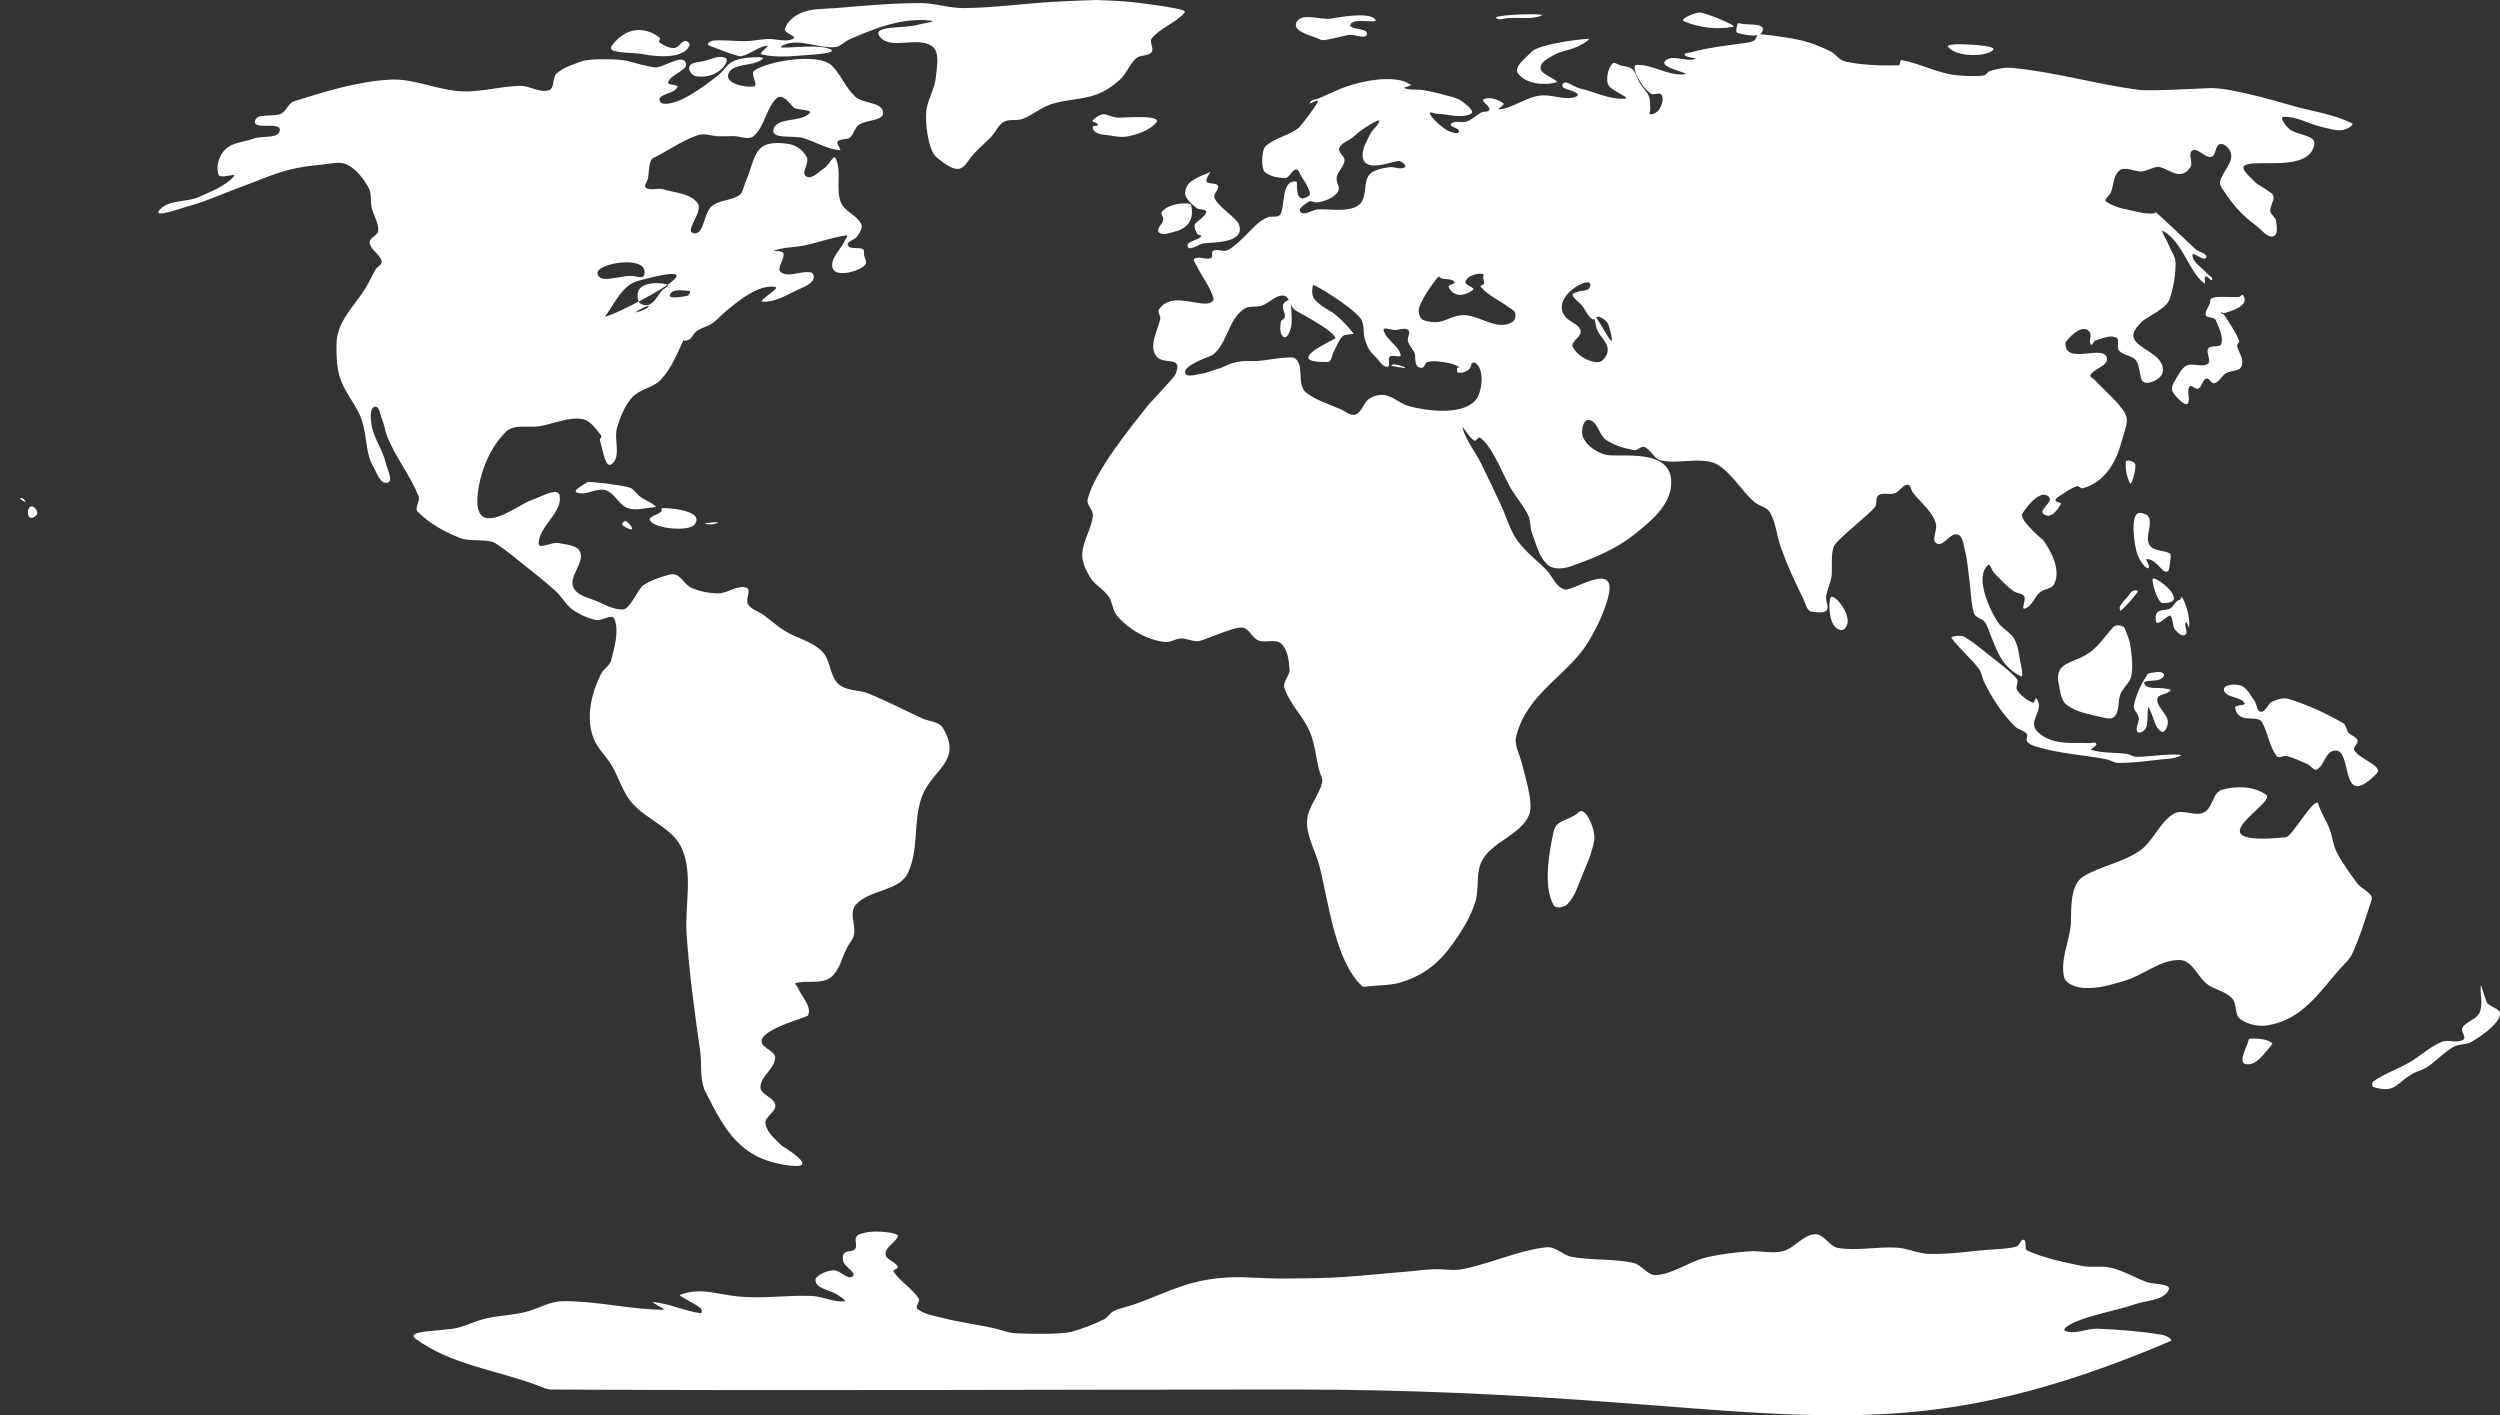 <?xml version="1.0" encoding="utf-8"?>
<svg xmlns="http://www.w3.org/2000/svg" height="1198.3px" width="2116.7px">
  <rect width="100%" height="100%" fill="#333333" stroke="none"/>
  <path id="world" d="M 927.811 0.028 C 923.414 0.144 919.017 0.289 914.623 0.482 C 906.057 0.859 897.487 1.187 888.93 1.74 C 864.598 3.311 840.342 6.662 815.96 6.853 C 803.603 6.95 791.49 2.592 779.133 2.598 C 754.99 2.61 730.896 4.951 706.833 6.906 C 697.39 7.673 687.424 7.128 678.674 10.761 C 672.614 13.277 666.502 18.203 664.542 24.466 C 663.455 27.939 675.007 30.771 671.848 32.576 C 665.395 36.264 656.974 32.594 649.554 33.032 C 642.988 33.419 636.485 34.915 629.907 34.878 C 621.005 34.828 612.053 33.517 603.203 34.478 C 601.491 34.664 598.242 37.099 599.59 38.171 C 599.715 38.27 623.921 48.155 627.285 47.593 C 635.141 46.282 641.545 39.465 649.476 38.733 C 652.357 38.467 641.903 45.273 644.707 45.986 C 656.488 48.981 669.041 47.678 681.164 46.789 C 688.644 46.24 709.832 44.971 703.081 41.704 C 691.116 35.913 651.297 43.758 663.359 38.171 C 676.572 32.05 692.505 41.152 707.012 39.883 C 711.661 39.476 715.075 35.133 719.354 33.271 C 741.009 23.847 764.508 14.417 788.724 17.586 C 792.853 18.126 780.729 19.917 776.734 21.092 C 766.01 24.245 738.252 21.345 744.566 30.569 C 753.098 43.033 776.82 30.268 789.067 39.108 C 796.15 44.221 793.159 56.398 792.408 65.102 C 791.585 74.641 785.924 83.24 784.443 92.7 C 783.034 101.702 785.336 126.865 793.007 133.225 C 815.421 151.808 815.277 140.178 825.038 129.661 C 829.598 124.748 834.842 120.503 839.427 115.613 C 843.132 111.662 845.164 105.84 849.875 103.168 C 854.551 100.516 860.768 102.527 865.805 100.65 C 874.288 97.489 881.358 91.062 889.957 88.23 C 902.32 84.159 915.903 84.518 928.153 80.118 C 935.697 77.408 942.521 72.614 948.45 67.219 C 954.008 62.162 956.398 54.184 962.069 49.255 C 965.568 46.214 972.145 47.793 975.001 44.142 C 977.415 41.055 972.742 35.394 975.258 32.39 C 982.768 23.426 995.155 19.556 1002.92 10.814 C 1004.36 9.202 999.467 7.951 997.353 7.523 C 984.457 4.909 971.369 3.292 958.299 1.768 C 949.851 0.783 929.498 -0.016 927.811 0.028 Z M 1266.71 14.668 C 1265.72 15.328 1268.69 16.241 1269.87 16.328 C 1272.01 16.484 1274.08 15.551 1276.21 15.365 C 1285.85 14.525 1296.13 16.727 1305.16 13.251 C 1310.77 11.095 1270.65 12.046 1266.71 14.668 Z M 1438.46 10.484 C 1433.68 11.393 1421.52 16.206 1426 18.095 C 1438.82 23.493 1453.8 25.297 1467.46 22.699 C 1471.65 21.902 1441.81 9.847 1438.46 10.484 Z M 1238.78 13.304 C 1255.28 27.617 1230.07 5.74 1238.78 13.304 Z M 1127.1 15.767 C 1117.31 17.096 1101.73 10.112 1097.64 19.112 C 1094.08 26.966 1111.11 30.151 1118.88 33.888 C 1120.96 34.885 1141.45 29.577 1141.83 29.524 C 1146.99 28.808 1156.49 33.868 1157.42 28.749 C 1158.39 23.441 1140.95 25.332 1143.46 20.558 C 1146.74 14.328 1169.04 21.086 1164.1 16.062 C 1157.71 9.551 1130.38 15.322 1127.1 15.767 Z M 1473.16 19.85 C 1472.54 19.684 1471.37 19.415 1471.22 20.049 C 1470.64 22.597 1468.79 27.223 1471.31 27.892 C 1478.19 29.714 1490.96 32.635 1492.55 25.698 C 1494.07 19.119 1479.69 21.578 1473.16 19.85 Z M 1488.52 29.151 C 1486.88 30.432 1486.98 33.469 1485.1 34.371 C 1481.03 36.332 1476.31 36.576 1471.82 37.182 C 1458.58 38.972 1445.2 40.539 1432.34 44.168 C 1430.31 44.741 1425.53 44.535 1426.43 46.443 C 1427.77 49.254 1438.03 48.949 1435.08 49.949 C 1426.97 52.702 1414.36 45.156 1409.47 52.197 C 1405.72 57.613 1432.64 62.139 1426.09 62.909 C 1412.43 64.517 1399.32 54.315 1385.58 55.008 C 1382.28 55.175 1384.87 61.949 1386.35 64.912 C 1389.06 70.341 1392.8 75.537 1397.65 79.184 C 1400.11 81.035 1405.22 77.678 1406.82 80.306 C 1408.84 83.605 1407.26 88.44 1405.36 91.809 C 1403.83 94.538 1400.61 96.787 1397.48 96.922 C 1395.89 96.991 1397.37 93.743 1397.23 92.16 C 1396.92 88.611 1397.44 84.835 1396.11 81.53 C 1394.44 77.374 1390.84 74.27 1388.49 70.456 C 1386.1 66.571 1385.27 61.536 1381.89 58.461 C 1379.33 56.126 1375.3 56.319 1371.96 55.383 C 1369.76 54.765 1367 52.295 1365.28 53.804 C 1361.76 56.894 1358.69 68.426 1362.54 73.154 C 1366.09 77.509 1381.42 83.149 1375.81 83.543 C 1362.82 84.457 1350.4 77.809 1337.7 74.901 C 1332.79 73.775 1324.88 66.77 1322.97 71.441 C 1321.06 76.14 1332.83 75.579 1335.73 79.74 C 1336.82 81.304 1332.82 82.585 1330.93 82.85 C 1322.87 83.979 1314.75 80.59 1306.61 80.734 C 1293.22 80.971 1280.57 92.123 1269.19 92.563 C 1267.09 92.644 1274.63 88.593 1272.87 87.425 C 1268.19 84.304 1261.46 81.657 1256.34 83.997 C 1253.31 85.384 1261.56 89.532 1261.05 92.829 C 1260.71 95.071 1256.69 94.129 1254.63 95.083 C 1250.01 97.229 1246.39 101.457 1241.52 102.98 C 1237.33 104.29 1231.13 101.484 1228.51 105.01 C 1226.66 107.502 1236.3 108.479 1235.27 111.408 C 1234.3 114.188 1229.22 111.898 1226.45 110.902 C 1222.65 109.535 1211.25 99.527 1210.69 96.092 C 1210.35 93.947 1215.03 96.428 1217.2 96.444 C 1226.59 96.511 1237.07 100.718 1245.37 96.341 C 1249.26 94.295 1241.18 88.292 1237.67 85.659 C 1233.97 82.881 1229.11 82.085 1224.65 80.81 C 1218.18 78.955 1211.59 77.453 1204.95 76.289 C 1199.72 75.371 1193.99 76.676 1189.11 74.575 C 1187.29 73.79 1195.95 72.867 1194.33 71.714 C 1180.28 61.671 1147.1 69.598 1132.41 76.289 C 1127.13 78.698 1121.77 80.946 1116.48 83.355 C 1113.97 84.498 1109.72 84.275 1109.03 86.944 C 1108.45 89.192 1116.07 83.372 1115.88 85.686 C 1115.7 87.949 1101.48 106.696 1099.7 108.145 C 1091.39 114.921 1079.41 116.456 1071.6 123.803 C 1067.69 127.482 1068.07 142.72 1070.58 145.243 C 1074.82 149.502 1081.72 150.417 1087.71 150.837 C 1091.88 151.129 1093.91 142.703 1097.98 143.633 C 1099.9 144.071 1100.3 146.825 1101.32 148.506 C 1103.56 152.165 1106.13 155.673 1107.75 159.641 C 1108.52 161.518 1110 164.529 1108.34 165.696 C 1095.39 174.813 1098.96 154.017 1097.73 153.808 C 1083.68 151.417 1088.65 178.73 1083.25 182.401 C 1080.5 184.272 1076.52 182.872 1073.4 184.029 C 1070.33 185.169 1067.58 187.126 1065.01 189.166 C 1060.02 193.131 1046.22 209.514 1038.63 212.081 C 1035.04 213.298 1030.66 210.569 1027.24 212.217 C 1025.28 213.163 1027.36 217.625 1025.35 218.479 C 1021.07 220.301 1015.45 216.663 1011.4 218.959 C 1009.48 220.048 1012.42 223.287 1013.36 225.281 C 1017.8 234.644 1024.85 242.941 1027.5 252.956 C 1028.1 255.223 1024.11 256.911 1021.76 257.025 C 1009.69 257.614 990.985 247.905 981.337 261.95 C 979.81 264.173 982.8 267.314 982.365 269.976 C 981.088 277.791 971.81 293.164 979.367 301.994 C 985.618 309.299 1002.39 300.663 995.125 317.198 C 993.978 319.809 973.582 341.234 972.687 342.355 C 957.565 361.296 926.915 398.956 920.873 422.666 C 919.662 427.418 925.804 431.808 925.326 436.689 C 924.236 447.823 916.79 457.847 916.333 469.025 C 916.045 476.082 919.463 483.074 923.186 489.076 C 927.071 495.338 934.374 498.886 938.601 504.922 C 942.06 509.863 941.981 516.886 945.88 521.488 C 955.592 532.952 971.474 542.063 986.647 543.569 C 991.163 544.017 995.386 540.67 999.923 540.545 C 1005 540.405 1009.96 543.478 1014.99 542.789 C 1020.09 542.092 1045.69 530.018 1052.25 531.363 C 1057.8 532.499 1060.13 539.998 1065.35 542.182 C 1071.39 544.707 1080 540.504 1084.79 544.966 C 1090.39 550.184 1091.27 559.197 1091.81 566.833 C 1092.19 572.213 1085.78 577.287 1087.45 582.415 C 1091.9 596.051 1103.45 606.431 1109.03 619.64 C 1113.31 629.751 1114.17 640.987 1116.74 651.66 C 1117.62 655.309 1120.24 658.949 1119.39 662.606 C 1116.76 673.957 1107 683.508 1106.63 695.156 C 1106.22 708.331 1113.87 720.509 1117.16 733.273 C 1124.74 762.68 1130.24 813.647 1153.14 834.775 C 1154.55 836.072 1156.97 835.222 1158.87 835.032 C 1168.41 834.078 1178.29 834.343 1187.39 831.349 C 1210.02 823.909 1222.02 811.49 1234.93 791.947 C 1240.72 783.185 1245.92 773.807 1249.06 763.784 C 1252.56 752.608 1249.31 739.53 1254.62 729.093 C 1263.11 712.423 1287.59 707.124 1294.71 689.829 C 1298.78 679.969 1290.65 655.486 1288.62 646.624 C 1286.85 638.85 1281.72 630.919 1283.74 623.204 C 1293.47 586.018 1327.69 571.731 1344.55 543.809 C 1351.82 531.773 1358.15 518.872 1361.68 505.263 C 1369.76 474.164 1332.49 500.248 1325.28 499.105 C 1317.7 497.903 1314.64 488.031 1309.27 482.539 C 1301.08 474.157 1291.31 467.094 1284.6 457.484 C 1278.21 448.329 1275.3 437.182 1270.55 427.077 C 1265.08 415.439 1259.69 403.762 1253.94 392.257 C 1248.95 382.264 1241.56 373.295 1238.35 362.594 C 1236.98 357.998 1243.98 370.806 1248.2 373.088 C 1249.8 373.951 1251.48 369.533 1253 370.518 C 1263.34 377.193 1272.74 402.594 1279.12 413.345 C 1283.82 421.255 1290.1 428.254 1294.02 436.575 C 1296.22 441.227 1295.29 446.899 1297.19 451.676 C 1300.9 460.962 1303.03 472.061 1310.72 478.443 C 1315.8 482.656 1324.28 481.498 1330.5 479.299 C 1349.11 472.722 1368 465.05 1383.43 452.746 C 1396.81 442.082 1412.9 429.115 1414.78 412.111 C 1418.64 377.248 1369.9 388.228 1358.85 384.888 C 1351.4 382.634 1343.72 377.577 1340.44 370.516 C 1338.24 365.772 1340.04 355.027 1345.24 355.577 C 1352.7 356.365 1353.73 368.431 1359.97 372.58 C 1366.97 377.23 1375.42 379.619 1383.69 381.119 C 1386.64 381.653 1389.47 377.359 1392.26 378.438 C 1397.84 380.591 1400.3 388.479 1406.13 389.788 C 1419.73 392.841 1434.3 388.024 1447.92 390.935 C 1462.61 394.072 1474.78 416.505 1485.69 425.283 C 1489.69 428.5 1495.96 429.327 1498.54 433.764 C 1503.7 442.638 1504.25 453.496 1507.7 463.16 C 1513.11 478.285 1519.82 492.943 1526.97 507.325 C 1528.84 511.072 1529.69 517.16 1533.82 517.844 C 1554.43 521.257 1545.1 510.976 1546.16 504.783 C 1547.16 498.953 1549.9 493.499 1550.78 487.65 C 1551.47 483.103 1549.79 467.093 1553.18 461.689 C 1557.53 454.756 1582.62 435.821 1587.61 429.052 C 1589.61 426.352 1587.58 421.257 1590.35 419.365 C 1594.25 416.706 1599.96 419.212 1604.39 417.601 C 1608.44 416.13 1610.8 410.58 1615.1 410.372 C 1617.71 410.246 1617.91 414.783 1619.47 416.873 C 1626.07 425.673 1636.26 432.775 1639.08 443.401 C 1640.53 448.822 1634.84 457.69 1639.85 460.214 C 1645.49 463.054 1651.02 451.008 1657.15 452.504 C 1662.01 453.689 1662.37 461.191 1663.66 466.022 C 1665.83 474.112 1666.2 482.579 1667.43 490.863 C 1668.42 497.501 1669.06 515.687 1671.97 520.466 C 1673.75 523.378 1678.18 523.747 1680.28 526.435 C 1682.77 529.614 1683.73 533.732 1685.25 537.469 C 1691.54 552.935 1695.15 564.396 1711.11 572.692 C 1712.52 573.423 1712.51 569.337 1711.37 564.425 C 1709.59 556.726 1709.41 548.388 1705.71 541.402 C 1702.52 535.354 1695.2 532.376 1691.41 526.678 C 1686.09 518.671 1671.17 489.5 1683.02 478.607 C 1685.1 476.698 1686.41 483.149 1688.41 485.133 C 1693.84 490.502 1698.86 496.472 1705.2 500.715 C 1707.87 502.497 1712.16 502.2 1713.85 504.92 C 1715.68 507.852 1710.94 516.161 1714.28 515.276 C 1720.42 513.649 1722.41 505.408 1727.3 501.356 C 1730.78 498.476 1737.03 498.726 1739.11 494.719 C 1745.43 482.558 1736.38 466.406 1730.04 457.482 C 1729.7 457.004 1709.75 440.652 1712.14 435.134 C 1712.42 434.484 1726.32 412.564 1734.75 420.65 C 1739.65 425.344 1721.98 433.41 1732.81 436.447 C 1737.75 437.831 1742.28 431.333 1744.89 426.922 C 1745.84 425.327 1740.61 425.483 1740.4 423.641 C 1740.2 421.878 1742.6 420.77 1744.08 419.794 C 1748.73 416.734 1753.36 413.378 1758.64 411.631 C 1760.24 411.104 1761.73 413.863 1763.35 413.421 C 1781.48 408.481 1791.21 392.296 1795.9 375.253 C 1801.14 356.232 1804.21 354.791 1794.18 342.917 C 1787.84 335.406 1780.3 328.988 1773.63 321.768 C 1772.37 320.402 1769.05 319.198 1769.95 317.573 C 1773.19 311.766 1784.93 309.898 1783.91 303.328 C 1781.97 290.815 1747.98 309.881 1748.79 290.325 C 1748.86 288.733 1763.1 272.071 1769.35 281.245 C 1771.33 284.139 1768.23 288.88 1770.29 291.712 C 1771.36 293.172 1772.66 288.671 1774.4 288.184 C 1779.98 286.622 1786.31 283.417 1791.61 285.743 C 1795.09 287.269 1791.71 293.968 1794.18 296.852 C 1797.35 300.535 1803.17 300.762 1807.03 303.705 C 1811.91 307.428 1811.29 317.369 1813.45 321.855 C 1816.17 327.469 1829.87 321.536 1831.01 315.406 C 1833.88 299.972 1809.76 296.071 1806.51 285.958 C 1804.98 281.189 1809.83 276.174 1813.28 272.544 C 1817.18 268.449 1834.36 261.53 1837 253.168 C 1840.15 243.242 1842.18 232.741 1841.97 222.332 C 1841.86 216.888 1838 212.191 1836.06 207.102 C 1834.63 203.339 1828.4 193.717 1831.86 195.777 C 1848.84 205.886 1853.19 230.144 1866.29 239.892 C 1867.87 241.062 1865.71 234.956 1867.49 234.136 C 1869.34 233.286 1871.96 238.58 1872.97 236.817 C 1874.06 234.933 1870.23 233.446 1868.86 231.754 C 1864.66 226.547 1856.78 222.794 1856.27 216.122 C 1855.98 212.212 1866.18 221.787 1867.84 218.238 C 1869.5 214.7 1861.69 213.41 1858.76 210.819 C 1855 207.49 1851.47 203.91 1847.79 200.49 C 1839.82 193.077 1831.98 185.512 1823.81 178.321 C 1823.17 177.759 1825.95 180.417 1825.1 180.524 C 1820.73 181.078 1816.2 180.831 1811.91 179.83 C 1802.14 177.55 1791.52 176.381 1783.22 170.75 C 1780.84 169.13 1786.04 165.701 1787.16 163.042 C 1789.73 156.948 1789.15 148.71 1794.27 144.523 C 1798.92 140.725 1806.27 144.83 1812.25 145.243 C 1816.05 145.505 1824.41 140.903 1827.41 141.285 C 1836.59 142.454 1845.61 154.157 1854.48 141.739 C 1857.28 137.832 1851.99 129.608 1856.27 127.444 C 1861.27 124.92 1866.75 134.067 1872.2 132.796 C 1876.48 131.799 1875.42 122.748 1879.74 121.978 C 1883.7 121.273 1887.98 125.91 1888.9 129.823 C 1890.87 138.163 1881.59 145.459 1879.66 153.808 C 1879.17 155.957 1880.6 158.221 1881.8 160.068 C 1890.86 173.949 1897.58 181.552 1910.66 191.358 C 1915.09 194.673 1919.46 201.477 1924.79 200.037 C 1929.08 198.881 1927.63 191.329 1927.1 186.922 C 1926.72 183.772 1922.55 181.906 1922.22 178.75 C 1921.79 174.544 1925.46 170.563 1924.96 166.364 C 1924.69 164.1 1921.95 162.903 1920.16 161.491 C 1916.42 158.541 1911.64 156.851 1908.43 153.327 C 1904.98 149.526 1896.29 142.752 1900.64 140.026 C 1909.74 134.328 1955.38 146.122 1959.48 122.277 C 1960.9 114.003 1944.33 114.617 1938.06 109.027 C 1935.3 106.561 1929.65 99.157 1933.35 98.962 C 1944.61 98.369 1955.07 105.101 1966.07 107.552 C 1971.79 108.826 1977.65 110.878 1983.46 110.122 C 1986.66 109.707 1994.05 105.714 1991.16 104.289 C 1976.08 96.849 1959 94.433 1942.77 90.044 C 1937.29 88.561 1891.67 74.575 1872.12 74.575 C 1867.64 74.575 1820.82 77.419 1810.45 76.048 C 1774.41 71.28 1739.19 60.693 1702.97 57.444 C 1696.97 56.905 1690.88 58.417 1685.07 60.014 C 1682.92 60.606 1681.8 63.55 1679.59 63.869 C 1672.59 64.88 1665.42 64.341 1658.35 63.869 C 1641.72 62.757 1626.48 53.78 1610.05 50.939 C 1608.39 50.651 1609.17 55.26 1607.48 55.303 C 1592.4 55.684 1577.12 55.188 1562.34 52.144 C 1557.32 51.108 1554.29 45.641 1549.67 43.392 C 1542.07 39.685 1534.15 36.466 1525.94 34.398 C 1514.85 31.601 1489.48 28.399 1488.52 29.151 Z M 518.093 38.572 C 512.597 45.745 535.361 44.02 544.215 45.828 C 553.701 47.765 579.272 50.779 583.774 38.252 C 584.359 36.623 581.647 34.428 579.945 34.744 C 576.415 35.399 574.512 40.443 570.927 40.634 C 566.437 40.873 562.007 38.437 558.296 35.897 C 557.294 35.211 559.153 33.416 558.723 32.281 C 558.336 31.26 536.942 13.973 518.093 38.572 Z M 1296.68 43.9 C 1291.82 49.242 1281.02 56.748 1285.46 62.446 C 1292.1 70.963 1306.49 72.487 1316.98 69.941 C 1322.65 68.566 1304.72 63.691 1304.31 57.873 C 1303.95 52.659 1310.86 49.403 1315.35 46.738 C 1321.24 43.246 1328.48 42.687 1334.71 39.857 C 1338.58 38.101 1342.66 36.222 1345.5 33.059 C 1346.47 31.981 1303.15 36.795 1296.68 43.9 Z M 1655.86 37.521 C 1653.61 37.71 1648.04 37.9 1649.42 39.696 C 1656.21 48.514 1682.3 48.379 1687.61 42.188 C 1691.02 38.217 1660.21 37.158 1655.86 37.521 Z M 492.646 51.876 C 485.206 54.571 477.217 56.994 471.286 62.232 C 467.422 65.645 469.827 74.675 464.948 76.339 C 457.178 78.989 448.799 72.589 440.591 72.699 C 423.917 72.922 407.437 78.126 390.781 77.333 C 370.252 76.356 350.44 66.221 329.923 67.433 C 302.313 69.064 275.387 77.462 248.988 85.711 C 244.249 87.192 242.69 93.782 238.283 96.067 C 231.345 99.665 216.606 95.114 215.853 102.893 C 215.137 110.283 237.389 102.712 236.922 110.122 C 236.437 117.813 222.201 114.705 214.945 117.301 C 206.725 120.241 196.625 120.493 190.51 126.723 C 185.42 131.908 182.669 140.929 184.996 147.812 C 186.404 151.976 200.992 145.882 198.108 149.198 C 190.595 157.836 178.979 161.961 168.561 166.706 C 157.798 171.608 142.319 168.753 134.92 177.979 C 128.968 185.4 153.93 176.016 163.106 173.508 C 174.628 170.359 185.508 165.209 196.72 161.088 C 233.014 147.749 238.7 142.589 273.372 139.246 C 280.226 138.585 287.888 136.342 294.029 139.458 C 301.9 143.452 307.681 151.193 312.04 158.868 C 314.868 163.846 313.436 170.251 314.693 175.836 C 316.174 182.417 320.632 188.564 320.236 195.298 C 319.992 199.446 312.499 201.285 312.955 205.415 C 313.642 211.641 321.737 215.12 323.097 221.234 C 323.718 224.025 319.478 225.687 318.01 228.14 C 314.945 233.262 312.681 238.841 309.529 243.91 C 299.755 259.629 285.14 272.017 284.907 291.5 C 284.793 301.045 284.953 310.903 287.905 319.981 C 291.362 330.614 298.802 339.518 303.774 349.532 C 311.501 365.094 308.398 381.648 315.791 394.552 C 318.889 399.958 321.94 410.18 327.995 408.711 C 333.45 407.388 327.853 397.401 326.599 391.93 C 323.89 380.115 315.431 369.766 314.343 357.693 C 313.936 353.18 312.903 345.652 317.263 344.417 C 321.23 343.293 321.889 351.303 323.499 355.099 C 325.339 359.436 325.878 364.234 327.541 368.642 C 334.383 386.773 347.334 402.156 354.408 420.198 C 356.003 424.266 350.622 430.174 353.688 433.287 C 363.42 443.171 376.125 450.135 388.991 455.318 C 397.677 458.817 407.835 456.302 416.876 458.743 C 421.034 459.866 438.357 474.011 440.48 475.737 C 450.548 483.923 460.931 491.754 470.516 500.501 C 475.722 505.251 479.021 512.03 484.75 516.133 C 490.644 520.355 497.559 523.374 504.638 524.94 C 509.718 526.064 518.378 519.113 520.216 523.98 C 524.347 534.922 520.234 547.594 517.483 558.962 C 516.362 563.594 511.124 566.197 508.971 570.448 C 500.9 586.385 495.415 607.901 502.848 625.824 C 506.274 634.085 513.312 640.358 517.886 648.043 C 523.948 658.226 527.082 670.295 534.716 679.36 C 547.247 694.241 570.081 701.006 577.597 718.95 C 586.838 741.011 579.725 766.743 581.315 790.609 C 583.526 823.808 588.108 856.824 592.799 889.765 C 594.431 901.223 592.113 913.822 597.235 924.2 C 614.582 959.347 627.929 980.223 663.986 986.216 C 699.599 992.135 662.14 970.41 661.441 969.685 C 656.196 964.241 649.187 958.832 648.09 951.353 C 647.227 945.471 657.248 941.483 656.44 935.593 C 655.55 929.108 643.881 927.062 643.859 920.517 C 643.827 911.231 656.075 904.876 656.304 895.592 C 656.455 889.458 644.263 887.311 644.827 881.201 C 645.785 870.827 683.232 861.476 684.061 859.786 C 687.808 852.148 678.386 843.744 675.334 835.803 C 674.876 834.612 672.317 832.771 673.544 832.419 C 683.036 829.698 694.723 833.568 702.825 827.923 C 711.01 822.221 712.637 810.552 717.463 801.822 C 719.39 798.337 722.332 795.189 723.081 791.278 C 724.639 783.146 718.965 772.849 724.237 766.464 C 735.246 753.131 760.893 754.972 768.523 739.456 C 778.225 719.727 772.914 695.232 780.496 674.596 C 789.042 651.338 815.23 644.768 798.481 616.565 C 795.083 610.843 786.444 610.884 780.41 608.076 C 765.433 601.105 750.736 593.487 735.448 587.226 C 727.21 583.852 716.562 585.208 709.969 579.227 C 702.299 572.269 703.385 558.75 696.026 551.464 C 687.477 542.999 674.607 540.443 664.388 534.094 C 658.053 530.158 652.524 525.05 646.48 520.68 C 642.156 517.554 636.122 516.132 633.292 511.609 C 630.818 507.653 636.459 499.284 632.083 497.664 C 624.517 494.864 616.411 502.357 608.343 502.375 C 600.598 502.392 592.683 500.831 585.57 497.767 C 578.462 494.705 575.947 483.922 566.462 486.58 C 558.675 488.762 550.763 491.393 544.083 495.952 C 541.167 497.942 533.237 515.485 527.974 515.945 C 520.577 516.591 513.412 512.588 506.639 509.545 C 499.065 506.142 488.119 504.553 485.264 496.757 C 481.868 487.485 494.492 477.119 491.336 467.763 C 489.184 461.382 479.365 461.195 472.785 459.762 C 467.336 458.575 455.905 465.655 456.058 460.08 C 456.461 445.393 476.132 434.287 473.882 419.768 C 472.668 411.932 457.895 420.823 450.354 423.272 C 437.987 427.288 396.48 462.154 405.367 412.06 C 408.385 395.047 416.06 377.751 428.335 365.59 C 435.241 358.748 447.516 362.41 457.103 360.803 C 469.024 358.805 480.911 352.948 492.86 354.773 C 499.883 355.846 504.462 363.236 508.97 368.727 C 509.933 369.899 507.427 371.744 507.959 373.164 C 510.546 380.068 512.198 397.398 518.013 392.865 C 526.261 386.435 519.442 371.81 522.518 361.814 C 525.328 352.682 528.984 343.27 535.442 336.228 C 541.738 329.362 552.886 328.438 559.31 321.692 C 568.288 312.265 573.208 299.602 578.769 287.832 C 578.934 287.483 579.193 288.718 579.575 288.663 C 581.185 288.431 582.913 288.07 584.182 287.052 C 586.155 285.469 587.08 282.853 588.943 281.143 C 592.873 277.535 598.737 276.758 603.125 273.724 C 607.236 270.881 610.493 266.963 614.337 263.77 C 624.695 255.167 641.678 240.669 656.225 242.888 C 661.569 243.703 640.526 255.086 645.922 255.412 C 657.216 256.094 667.571 248.678 677.962 244.2 C 681.806 242.543 686.034 240.624 688.341 237.132 C 689.544 235.311 688.962 231.276 686.842 230.759 C 678.546 228.736 668.239 235.392 661.227 230.519 C 656.769 227.421 664.789 219.56 663.24 214.357 C 662.496 211.857 653.299 213.009 655.745 212.103 C 663.696 209.159 672.526 209.594 680.822 207.846 C 692.94 205.292 704.691 200.921 716.956 199.204 C 718.257 199.022 716.264 201.748 715.748 202.956 C 712.291 211.05 702.457 218.681 705.043 227.094 C 707.668 235.634 729.585 229.237 732.877 223.616 C 734.176 221.397 732.04 218.542 731.593 216.01 C 731.301 214.356 732.095 211.931 730.66 211.058 C 726.898 208.768 719.658 211.701 717.889 207.667 C 716.416 204.309 723.892 203.169 725.837 200.06 C 727.769 196.97 730.748 192.926 729.161 189.645 C 725.497 182.069 714.944 179.072 711.894 171.229 C 707.378 159.618 712.882 145.371 707.561 134.106 C 705.797 130.371 701.717 140.066 698.19 142.216 C 693.292 145.202 687.424 152.362 682.536 149.361 C 677.858 146.488 685.602 137.74 683.015 132.898 C 680.074 127.394 674.036 122.822 667.864 121.899 C 637.144 117.303 640.653 132.452 630.961 154.826 C 629.436 158.347 629.134 163.013 625.985 165.207 C 619.109 169.997 609.082 169.184 602.647 174.552 C 595.58 180.447 596.319 199.231 587.282 197.491 C 578.947 195.886 595.649 179.247 590.811 172.273 C 584.784 163.585 571.571 163.328 561.453 160.257 C 556.79 158.842 550.836 161.81 546.894 158.945 C 544.686 157.34 548.146 153.629 548.64 150.945 C 549.565 145.918 549.123 140.511 551.15 135.819 C 552.055 133.724 554.815 133.068 556.827 131.991 C 568.227 125.889 579.046 118.276 591.351 114.303 C 596.711 112.572 602.584 115.216 608.214 115.398 C 612.503 115.536 616.795 115.293 621.086 115.262 C 626.779 115.222 633.889 118.944 638.165 115.185 C 647.395 107.07 648.45 92.265 657.134 83.569 C 663.092 77.603 669.656 89.721 672.499 91.304 C 676.479 93.52 688.501 92.677 685.346 95.963 C 677.638 103.99 657.444 98.809 654.891 109.641 C 652.862 118.251 671.956 114.321 680.395 116.973 C 690.614 120.185 700.192 126.157 710.85 127.228 C 713.35 127.479 707.645 121.823 709.224 119.869 C 711.496 117.059 716.692 118.736 719.527 116.495 C 722.915 113.816 723.505 108.49 726.935 105.865 C 733.131 101.123 748.503 102.725 747.652 94.969 C 746.681 86.121 730.902 87.977 724.314 81.991 C 716.242 74.656 712.22 63.682 704.616 55.863 C 693.06 43.98 648.936 52.026 638.456 59.959 C 634.933 62.626 642.67 72.613 638.293 73.212 C 630.358 74.299 614.2 70.609 616.565 62.957 C 619.678 52.887 637.264 56.728 645.444 50.081 C 648.433 47.652 637.793 48.466 633.958 48.823 C 629.027 49.282 623.873 50.053 619.562 52.49 C 615.223 54.943 612.764 59.824 608.909 62.984 C 598.464 71.547 574.177 90.19 560.921 87.635 C 559.187 87.301 557.535 84.113 558.729 82.813 C 562.632 78.563 570.879 78.99 573.554 73.878 C 574.944 71.221 564.732 72.422 565.658 69.57 C 567.967 62.462 583.859 59.346 580.432 52.705 C 576.702 45.478 561.181 58.31 553.403 56.96 C 545.751 55.632 538.248 53.528 530.758 51.472 C 525.432 50.01 499.848 49.267 492.646 51.876 Z M 614.689 49.36 C 609.137 46.077 601.793 50.428 595.496 51.824 C 591.425 52.727 585.59 52.456 583.78 56.213 C 582.325 59.232 586.029 64.107 589.346 64.587 C 608.538 67.365 618.104 51.379 614.689 49.36 Z M 948.267 99.631 C 937.672 100.05 935.868 91.532 925.057 102.012 C 923.68 103.347 929.566 103.632 929.596 105.55 C 929.621 107.178 925.087 105.928 925.143 107.555 C 925.299 112.086 930.706 113.653 933.964 113.953 C 941.087 114.608 948.387 116.89 955.376 115.366 C 963.789 113.532 972.838 110.539 978.672 104.206 C 985.022 97.312 956.396 99.309 948.267 99.631 Z M 1167.85 102.09 C 1167.08 106.522 1162.21 109.2 1160.29 113.269 C 1157.46 119.273 1153.28 125.445 1153.72 132.068 C 1154.78 147.63 1180.03 135.818 1184.64 136.325 C 1187 136.584 1191.35 140.367 1189.35 141.652 C 1185.75 143.974 1180.75 140.998 1176.5 141.576 C 1171.76 142.222 1166.89 143.108 1162.63 145.293 C 1152.4 150.543 1159.1 166.7 1150.55 173.51 C 1142.17 180.192 1125.17 176.606 1115.7 177.338 C 1110.81 177.717 1104.8 182.834 1101.14 179.557 C 1098.32 177.022 1104.98 172.597 1108.24 170.649 C 1110.14 169.513 1112.64 171.566 1114.84 171.367 C 1120.47 170.858 1126.25 168.624 1130.51 164.917 C 1137.37 158.949 1130.31 155.843 1131.88 149.424 C 1133.07 144.589 1137.97 140.943 1138.39 135.983 C 1138.72 132.19 1132.54 129.003 1133.94 125.464 C 1135.94 120.424 1142.79 119.108 1146.61 115.263 C 1152.65 109.194 1168.17 100.27 1167.85 102.09 Z M 1024.52 145.67 C 1021.13 147.472 1017.37 148.52 1013.99 150.356 C 1007.72 153.772 1004.17 155.678 1003.45 163.334 C 1002.98 168.358 1011.63 175.104 1013.56 176.405 C 1015.82 177.923 1020.27 176.572 1021.27 179.103 C 1022.37 181.877 1011.97 188.486 1011.59 189.946 C 1010.9 192.63 1012.33 195.562 1013.65 197.998 C 1014.29 199.169 1017.88 198.999 1017.07 200.062 C 1014.19 203.882 1004.04 204.155 1005.59 208.68 C 1007.09 213.028 1014.59 206.773 1019.13 206.058 C 1025.85 205 1055.07 206.421 1048.93 189.921 C 1046.9 184.446 1028.73 173.015 1028.12 166.683 C 1027.82 163.526 1031.78 160.886 1031.37 157.74 C 1030.91 154.095 1021.2 156.617 1021.44 152.951 C 1021.69 149.248 1025.63 145.081 1024.52 145.67 Z M 983.68 179.505 C 982.412 181.252 985.275 183.716 984.965 185.852 C 984.419 189.621 978.583 193.868 981.197 196.637 C 984.277 199.899 990.291 197.186 994.644 196.104 C 1005.3 193.457 1011.37 186.35 1008.52 173.611 C 1007.92 170.924 989.451 171.557 983.68 179.505 Z M 545.362 233.039 C 544.402 236.425 538.334 233.725 534.818 233.57 C 525.146 233.144 506.815 240.935 505.862 231.3 C 505.01 222.68 550.456 215.066 545.362 233.039 Z M 1256.06 233.733 C 1254.9 235.466 1257.12 237.954 1256.58 239.97 C 1256.23 241.285 1252.78 241.768 1253.65 242.81 C 1259.92 250.279 1269.72 254.374 1277.39 260.16 C 1279.36 261.642 1282.21 262.741 1282.87 265.11 C 1283.55 267.521 1282.87 270.89 1280.82 272.339 C 1268.08 281.376 1251.28 265.531 1237.57 266.9 C 1224.45 268.211 1221.85 276.093 1205.62 271.209 C 1202.44 270.25 1200.88 265.546 1201.25 262.241 C 1201.99 255.661 1213.51 238.757 1217.95 234.325 C 1218.54 233.739 1219.31 235.332 1220.1 235.585 C 1223.88 236.792 1228.96 235.708 1231.57 238.685 C 1233.02 240.333 1225.95 240.902 1226.6 242.994 C 1227.67 246.394 1231.46 249.182 1235 249.606 C 1239.26 250.116 1243.71 247.987 1247.16 245.46 C 1249.72 243.589 1239.8 241.471 1240.74 238.446 C 1242.97 231.322 1258.52 230.075 1256.06 233.733 Z M 1345.99 243.32 C 1344.51 246.816 1338.77 245.692 1335.29 247.224 C 1333.89 247.844 1330.93 248.291 1331.43 249.743 C 1332.69 253.386 1336.7 255.38 1339.14 258.36 C 1342.33 262.238 1344.12 267.537 1348.3 270.302 C 1349.98 271.407 1352.04 267.364 1353.9 268.109 C 1357.42 269.517 1361.18 272.223 1362.21 275.869 C 1373.55 315.898 1343.36 244.878 1351.65 277.42 C 1353.37 284.174 1361.06 289.032 1361.24 295.999 C 1361.36 300.623 1357.03 307.035 1352.41 306.705 C 1344.31 306.125 1335.5 301.059 1331.69 293.883 C 1329.3 289.376 1339.44 285.046 1338.29 280.076 C 1337.03 274.612 1329.6 272.92 1325.87 268.726 C 1310.18 251.048 1351.71 229.832 1345.99 243.32 Z M 539.851 237.913 C 629.133 213.333 508.238 273.403 512.607 267.516 C 520.599 256.747 526.922 241.473 539.851 237.913 Z M 565.732 241.28 C 565.174 243.319 562.423 243.932 560.962 245.46 C 557.142 249.456 554.931 255.51 549.912 257.829 C 546.948 259.199 541.517 258.007 540.569 254.882 C 534.483 234.821 566.079 240.013 565.732 241.28 Z M 1151.53 269.015 C 1155.47 273.539 1153.94 280.774 1155.47 286.575 C 1157.49 294.213 1159.66 297.271 1165.75 303.416 C 1168.45 306.134 1170.95 311.051 1174.74 310.558 C 1177.65 310.181 1174.55 303.963 1176.71 301.993 C 1179.01 299.91 1186.58 303.458 1185.87 300.442 C 1183.96 292.21 1173.46 287.778 1171.49 279.559 C 1170.77 276.534 1177.71 279.379 1180.82 279.371 C 1184.65 279.361 1189.38 277.042 1192.3 279.507 C 1194.68 281.507 1191.21 285.828 1192.04 288.819 C 1193.13 292.702 1196.49 295.63 1197.86 299.422 C 1198.89 302.277 1196.63 311.751 1203.94 311.414 C 1206.15 311.312 1206.36 307.211 1208.48 306.601 C 1212.52 305.441 1216.92 305.906 1221.07 306.488 C 1226.14 307.197 1231.66 308.009 1235.68 311.17 C 1236.19 311.573 1233.9 310.893 1233.76 311.529 C 1233.46 312.879 1233.34 315.324 1234.7 315.571 C 1237.59 316.095 1240.8 314.947 1243.18 313.241 C 1244.92 311.997 1245.78 309.609 1246 307.484 C 1246.09 306.702 1242.94 308.131 1243.72 308.091 C 1245.58 307.997 1247.76 306.203 1249.25 307.319 C 1257.73 313.669 1254.5 332.973 1249.25 338.927 C 1237.37 352.419 1205.82 347.552 1192.47 343.724 C 1185.46 341.713 1179.78 335.858 1172.6 334.542 C 1168.13 333.722 1163.12 335.141 1159.32 337.643 C 1154.39 340.892 1153.21 348.94 1147.67 350.979 C 1143.52 352.507 1139.22 348.316 1135.17 346.534 C 1125.44 342.251 1114.91 339.163 1106.39 332.804 C 1097.29 326.006 1104.73 310.983 1097.14 303.945 C 1095.15 302.101 1091.8 302.63 1089.09 302.771 C 1081.06 303.188 1073.13 304.919 1065.11 305.607 C 1059.71 306.071 1054.18 305.219 1048.84 306.224 C 1038.56 308.16 1038.15 310.231 1032.14 311.98 C 1026.78 313.54 1021.58 315.895 1016.04 316.632 C 1011.87 317.187 1004.53 319.866 1003.45 315.801 C 1001.64 308.974 1025.2 301.686 1026.66 300.571 C 1039.55 290.733 1039.74 269.817 1053.98 261.203 C 1058.12 258.702 1063.69 260.333 1068.28 258.813 C 1074.75 256.67 1080.11 249.485 1086.87 250.307 C 1091.84 250.911 1092.16 259.027 1096.03 262.187 C 1098.53 264.219 1130.32 280.138 1130.63 286.547 C 1130.66 287.089 1083.88 307.309 1124.04 306.489 C 1127.59 306.417 1127.65 300.374 1129.43 297.305 C 1131.85 293.156 1133.26 288.247 1136.63 284.835 C 1138.36 283.089 1141.36 283.477 1143.73 282.855 C 1144.47 282.663 1146.42 282.998 1145.96 282.394 C 1141.89 277.046 1137.22 272.119 1132.17 267.678 C 1126.16 262.384 1117.83 259.622 1112.9 253.304 C 1110.44 250.142 1110.84 245.273 1111.62 241.339 C 1111.88 240.048 1141.46 257.451 1151.53 269.015 Z M 1871.37 254.403 C 1871.62 258.56 1867.2 262.1 1867.43 266.258 C 1867.62 269.556 1874.84 268.031 1876.08 271.09 C 1878.65 277.399 1882.49 284.375 1880.79 290.971 C 1879.84 294.659 1872.66 291.991 1870 294.722 C 1866.9 297.913 1872.98 305.533 1869.31 308.05 C 1864.11 311.623 1855.68 306.454 1850.47 310.03 C 1846.45 312.793 1844.31 317.631 1841.74 321.782 C 1836.79 329.791 1838.6 332.076 1846.62 339.796 C 1848.08 341.198 1851.43 343.26 1852.44 341.508 C 1854.82 337.393 1851.07 331.202 1853.81 327.324 C 1855.28 325.244 1858.96 330.138 1861.26 329.036 C 1864.51 327.479 1864.53 321.689 1867.94 320.549 C 1870.45 319.712 1872.25 325.188 1874.8 324.515 C 1878.86 323.446 1880.85 318.628 1884.3 316.241 C 1889.83 312.421 1899.07 316.226 1898.43 305.532 C 1898.16 301.026 1894.83 297.148 1894.15 292.685 C 1893.93 291.18 1896.46 289.854 1895.86 288.453 C 1892.55 280.619 1887.65 273.536 1883.02 266.397 C 1882.47 265.55 1880.29 265.722 1880.49 264.733 C 1880.68 263.813 1882.38 265.377 1883.28 265.11 C 1887.77 263.778 1905.36 259.299 1899.29 249.933 C 1898.52 248.746 1896.77 251.42 1895.35 251.509 C 1888.86 251.918 1871.1 249.648 1871.37 254.403 Z M 583.777 246.429 C 585.307 246.565 583.227 250.29 581.713 250.55 C 576.956 251.368 565.129 253.581 567.29 249.265 C 569.787 244.279 578.223 245.934 583.777 246.429 Z M 1091.98 253.66 C 1089.62 254.225 1086.99 255.922 1086.33 258.26 C 1085.42 261.519 1088.31 264.942 1087.87 268.298 C 1087.64 270.103 1084.73 270.756 1084.45 272.555 C 1083.88 276.309 1083.4 280.725 1085.47 283.905 C 1089.34 289.828 1093.21 278.783 1093.53 274.405 C 1093.97 268.446 1093.01 253.414 1091.98 253.66 Z M 539.028 264.366 C 535.869 265.111 544.323 260.454 547.377 259.355 C 552.481 257.517 547.666 262.328 539.028 264.366 Z M 1875.32 266.343 C 1875.87 265.332 1873.71 269.348 1875.32 266.343 Z M 1180.49 308.468 C 1179.62 308.38 1177.32 309.59 1178.18 309.764 C 1199.79 314.103 1185.65 308.987 1180.49 308.468 Z M 1799.91 391.19 C 1799.4 397.244 1800.62 403.685 1803.42 409.076 C 1804.37 410.894 1805.85 405.679 1806.42 403.712 C 1807.39 400.405 1808.14 396.934 1807.96 393.494 C 1807.81 390.608 1800.14 388.477 1799.91 391.19 Z M 497.239 408.257 C 493.787 410.573 484.495 415.295 488.305 416.958 C 495.816 420.237 504.982 412.653 512.817 415.057 C 520.423 417.391 523.841 427.403 531.307 430.151 C 537.966 432.602 545.508 430.132 552.591 429.697 C 553.501 429.641 555.823 429.284 555.134 428.686 C 551.272 425.336 546.267 423.562 542.101 420.599 C 538.8 418.251 536.746 413.81 532.842 412.729 C 524.508 410.421 498.557 407.373 497.239 408.257 Z M 5.337 414.023 Z M 0 418.182 Z M 11.946 420.254 C 13.465 422.616 10.583 418.134 11.946 420.254 Z M 18.952 421.866 C 18.357 421.571 16.469 421.864 16.999 422.265 C 24.621 428.036 20.905 422.833 18.952 421.866 Z M 25.858 428.9 C 23.17 430.296 22.878 435.813 25.025 437.95 C 26.761 439.678 31.322 437.002 31.546 434.563 C 31.791 431.899 28.232 427.667 25.858 428.9 Z M 560.381 430.313 C 559.723 430.957 560.611 432.376 559.979 433.046 C 557.165 436.028 548.356 437.31 550.456 440.832 C 554.621 447.817 583.225 450.219 587.977 444.181 C 598.123 431.288 561.036 429.671 560.381 430.313 Z M 1812.1 434.256 C 1802.5 433.31 1807.52 463.941 1809.63 469.133 C 1810.95 472.375 1812.53 475.605 1814.77 478.291 C 1815.87 479.603 1818.39 482.142 1819.3 480.698 C 1820.64 478.585 1815.43 473.157 1817.93 473.314 C 1827.32 473.903 1831.82 488.596 1836.26 482.737 C 1836.55 482.362 1838.46 470.176 1837.72 469.237 C 1834.88 465.591 1822.58 467.555 1819.48 460.595 C 1816.45 453.771 1822.18 445.156 1819.48 438.195 C 1818.47 435.595 1814.88 434.529 1812.1 434.256 Z M 596.863 443.461 C 600.41 444.347 604.588 444.221 607.782 442.443 C 609.668 441.393 595.142 443.031 596.863 443.461 Z M 529.566 441.173 C 528.134 441.006 525.96 443.983 527.167 444.771 C 541.811 454.325 532.426 441.506 529.566 441.173 Z M 1846.8 506.135 C 1847.17 507.802 1843.99 508.103 1842.77 509.297 C 1840.92 511.104 1839.8 513.692 1837.63 515.103 C 1833.01 518.116 1823.26 513.579 1825.47 526.238 C 1826.31 531.008 1836.32 519.95 1837.55 521.261 C 1840.38 524.251 1838.97 529.705 1841.49 532.954 C 1843.49 535.526 1847.44 539.299 1850.14 537.485 C 1853.1 535.499 1848.98 529.953 1850.65 526.805 C 1851.47 525.268 1853.35 532.925 1853.48 531.19 C 1854.64 516.162 1845.67 501.036 1846.8 506.135 Z M 1822.83 489.922 C 1821.22 491.211 1826.68 510.755 1831.13 510.582 C 1834.48 510.452 1840.22 510.414 1840.56 507.078 C 1841.31 499.875 1824.8 488.356 1822.83 489.922 Z M 1804.07 501.802 C 1801.31 505.896 1797.3 509.121 1794.91 513.443 C 1794.35 514.465 1794.85 517.576 1795.76 516.842 C 1801.14 512.496 1805.4 506.882 1809.72 501.484 C 1811.45 499.331 1805.89 499.112 1804.07 501.802 Z M 1551.48 505.253 C 1549.45 504.896 1549.11 508.869 1548.99 510.933 C 1548.67 516.399 1549.31 532.222 1558.84 533.495 C 1561.89 533.901 1564.42 529.232 1564.41 526.162 C 1564.38 516.51 1554.89 505.85 1551.48 505.253 Z M 1789.48 530.71 C 1783.23 537.538 1778.05 545.496 1770.81 551.267 C 1756.1 563.002 1738.56 558.813 1743.23 580.126 C 1744.52 585.974 1745.07 593.201 1749.83 596.83 C 1757.9 602.982 1768.66 604.642 1778.52 607.021 C 1782.38 607.952 1787.83 609.625 1790.42 606.619 C 1794.73 601.622 1792.88 593.559 1795.39 587.458 C 1797.61 582.07 1803.31 578.23 1804.47 572.519 C 1806.2 564.017 1804.88 555.099 1803.7 546.504 C 1803.01 541.414 1800.72 536.662 1798.9 531.858 C 1797.93 529.298 1791.41 528.601 1789.48 530.71 Z M 1652.2 540.031 C 1659.15 549.517 1668.58 556.999 1675.58 566.448 C 1677.91 569.59 1678.13 573.863 1679.86 577.369 C 1686.67 591.159 1694.77 603.637 1705.64 614.759 C 1708.51 617.689 1713.42 618.189 1716 621.371 C 1717.39 623.079 1715.02 626.2 1716.34 627.957 C 1718.12 630.321 1721.31 631.326 1724.14 632.189 C 1743.56 638.111 1763.13 639.042 1782.81 642.708 C 1786.53 643.4 1789.9 645.881 1793.68 645.919 C 1805.23 646.034 1816.73 644.459 1828.2 643.162 C 1834.19 642.485 1840.56 642.582 1846.01 640.002 C 1848.69 638.734 1840.15 638.845 1837.19 638.905 C 1827.64 639.097 1818.14 640.894 1808.58 640.754 C 1805.95 640.715 1803.65 638.778 1801.05 638.374 C 1791.03 636.817 1780.46 638.041 1770.81 634.887 C 1768.75 634.211 1775.74 631.85 1774.93 629.833 C 1774.13 627.833 1770.66 629.222 1768.5 629.14 C 1754.58 628.612 1740.74 631.003 1728.17 622.176 C 1712.93 611.471 1732.49 602.747 1724.23 591.314 C 1723.3 590.024 1722.61 595.579 1721.14 594.954 C 1715.93 592.727 1711.03 589.03 1707.87 584.324 C 1706.2 581.828 1709.17 578.054 1707.95 575.305 C 1707 573.161 1696.56 564.32 1694.16 562.542 C 1683.72 554.791 1674.18 545.72 1662.99 539.089 C 1660.08 537.364 1651.39 538.917 1652.2 540.031 Z M 1824.77 569.257 C 1822.43 569.743 1819.2 569.357 1817.91 571.373 C 1812.81 579.364 1808.5 588.212 1806.7 597.524 C 1806.01 601.133 1810.4 604.082 1810.89 607.725 C 1811.43 611.652 1807.49 616.257 1809.69 619.554 C 1811.12 621.691 1815.75 618.926 1816.8 616.582 C 1819.26 611.111 1817.5 604.529 1819.03 598.731 C 1819.34 597.556 1820.09 600.922 1820.65 601.996 C 1823.74 607.827 1824.3 616.113 1829.99 619.443 C 1832.97 621.185 1835.9 614.087 1835.47 610.663 C 1834.62 603.786 1825.99 598.786 1826.56 591.879 C 1826.92 587.497 1835.08 588.27 1837.61 584.675 C 1838.59 583.291 1834.47 583.395 1832.82 582.988 C 1827.15 581.582 1818.74 584.23 1815.69 579.244 C 1813.42 575.526 1824.13 576.984 1828.19 575.416 C 1835.18 572.721 1832.53 567.649 1824.77 569.257 Z M 1897.13 580.392 C 1892.52 578.795 1881.97 579.55 1883.01 584.323 C 1884.48 591.013 1896.76 589.475 1900.39 595.278 C 1901.98 597.804 1891.87 596.409 1892.42 599.338 C 1895.21 614.01 1911.34 604.292 1915.38 611.758 C 1920.29 620.812 1921.45 631.859 1927.54 640.162 C 1929.25 642.486 1933.4 639.384 1936.19 640.111 C 1942.28 641.696 1948.02 644.422 1953.75 646.989 C 1956.51 648.223 1958.95 652.886 1961.62 651.486 C 1967.69 648.311 1968.5 638.057 1974.99 635.879 C 1993.66 629.619 1978.69 689.106 2012.15 655.049 C 2018.56 648.53 1997.83 643.076 1993.31 635.134 C 1991.86 632.587 1996.97 629.57 1996.06 626.783 C 1995.05 623.654 1990.65 622.922 1988.52 620.41 C 1986.45 617.96 1986.44 613.686 1983.64 612.109 C 1969.09 603.904 1953.82 596.63 1937.82 591.818 C 1933.28 590.451 1928.09 592.119 1923.77 594.097 C 1919.88 595.884 1918.46 602.907 1914.18 602.662 C 1910.57 602.455 1910.98 596.113 1908.78 593.239 C 1905.27 588.649 1902.6 582.282 1897.13 580.392 Z M 1935.55 708.875 C 1852.96 717.137 1928.25 679.873 1918.68 672.926 C 1908.53 665.548 1893.34 665.242 1881.26 668.667 C 1873.45 670.883 1873.45 684.189 1866.18 687.813 C 1858.51 691.637 1847.86 684.597 1840.49 688.987 C 1828.29 696.261 1823.31 712.243 1811.63 720.337 C 1797.24 730.316 1778.83 733.087 1763.84 742.144 C 1751.23 749.766 1754.18 775.209 1753.22 783.722 C 1751.59 798.206 1744.45 812.844 1747.57 827.082 C 1748.97 833.471 1758.26 836.081 1764.78 836.504 C 1776.3 837.25 1787.79 833.631 1798.87 830.405 C 1814.96 825.723 1829.24 812.152 1845.97 812.872 C 1856.25 813.314 1860.73 827.32 1869.01 833.421 C 1875.43 838.142 1884.36 839.367 1889.82 845.156 C 1894.16 849.75 1891.69 859.035 1896.76 862.8 C 1903.31 867.656 1912.63 869.457 1920.65 868.025 C 1949.37 862.901 1963.2 840.797 1980.86 820.682 C 1984.67 816.341 1989.31 812.432 1991.74 807.191 C 1998.43 792.762 2002.71 777.334 2007.92 762.308 C 2010 756.317 1999.38 752.902 1995.68 747.747 C 1989.57 739.211 1983.13 730.793 1978.37 721.432 C 1975.32 715.41 1974.88 708.359 1972.47 702.049 C 1969.68 694.723 1965.09 688.108 1962.79 680.609 C 1960.5 673.096 1940.53 708.377 1935.55 708.875 Z M 1336.56 687.752 C 1331.73 692.514 1324.12 693.492 1318.83 697.74 C 1316.75 699.41 1315.8 702.278 1315.23 704.883 C 1311.72 721.015 1306.38 750.167 1315.32 766.265 C 1317.25 769.742 1324.42 768.233 1327.22 765.409 C 1333.36 759.222 1335.88 750.228 1339.21 742.179 C 1343.43 732.002 1348.21 721.776 1349.83 710.879 C 1351.04 702.804 1342.5 681.897 1336.56 687.752 Z M 2100.46 834.021 C 2099.62 841.749 2102.52 850.182 2099.44 857.32 C 2096.88 863.266 2088.2 864.613 2084.87 870.167 C 2083.15 873.043 2088.51 878.308 2085.73 880.19 C 2080.55 883.704 2072.83 879.809 2067.06 882.244 C 2057.23 886.393 2049.32 894.116 2040.08 899.461 C 2030.12 905.232 2018.99 909.021 2009.51 915.564 C 2008.17 916.489 2008.12 919.993 2009.68 920.447 C 2027.88 925.725 2027.82 918.028 2042.14 909.399 C 2046.21 906.947 2051.1 906.008 2055.07 903.403 C 2062.92 898.257 2069.26 890.91 2077.42 886.272 C 2081.84 883.761 2087.66 884.71 2092.15 882.331 C 2095.11 880.765 2117.04 867.607 2116.73 857.92 C 2116.61 853.933 2106.97 852.097 2105.52 848.669 C 2103.45 843.767 2100.53 833.396 2100.46 834.021 Z M 1903.99 880.018 C 1902.5 886.879 1894.49 899.397 1901.34 900.918 C 1910.39 902.925 1917.47 891.255 1923.69 884.388 C 1924.92 883.038 1921.2 881.529 1919.5 880.876 C 1915.3 879.262 1904.27 878.745 1903.99 880.018 Z M 732.144 1043.79 C 729.634 1044.49 726.408 1044.89 725.078 1047.13 C 723.305 1050.12 726.066 1054.69 724.008 1057.49 C 722.054 1060.14 716.977 1058.62 714.8 1061.09 C 713.135 1062.98 713.346 1066.26 714.209 1068.63 C 715.836 1073.09 725.571 1077.58 721.917 1080.62 C 717.602 1084.21 711.466 1075.35 705.859 1075.57 C 700.534 1075.78 694.967 1078.11 691.145 1081.82 C 689.529 1083.39 690.902 1086.98 692.644 1088.41 C 697.003 1091.99 703.132 1092.68 707.95 1095.61 C 710.586 1097.21 717.852 1101.62 714.776 1101.86 C 705.47 1102.59 696.483 1097.6 687.155 1097.24 C 665.932 1096.42 645.796 1099.83 624.609 1097.66 C 605.822 1095.73 593.556 1089.82 575.82 1096.29 C 574.527 1096.76 577.831 1098.19 578.979 1098.95 C 583.747 1102.11 589.311 1104.18 593.538 1108.03 C 594.491 1108.9 594.438 1112.06 593.161 1111.88 C 579.613 1110.01 566.846 1103.71 553.227 1102.46 C 549.726 1102.14 565.04 1109.01 561.525 1108.97 C 533.026 1108.68 504.833 1101.35 476.335 1101.69 C 466.057 1101.81 456.622 1107.53 446.736 1110.34 C 435.38 1113.57 423.324 1113.63 411.811 1116.25 C 403.928 1118.04 396.555 1121.63 388.789 1123.88 C 376.607 1127.4 341.806 1126.01 351.997 1133.56 C 381.556 1155.45 420.62 1160.07 455.067 1172.96 C 458.839 1174.37 462.601 1176.45 466.628 1176.47 C 675.88 1177.62 885.138 1176.46 1094.39 1176.47 C 1498.41 1176.5 1576.73 1246.66 1837.79 1135.44 C 1840.44 1134.31 1833.77 1130.69 1830.93 1130.21 C 1812.78 1127.14 1794.35 1125.74 1775.95 1124.99 C 1766.86 1124.62 1757.2 1130.18 1748.72 1126.87 C 1744.57 1125.24 1754.91 1119.98 1759.08 1118.39 C 1775.02 1112.29 1792.08 1109.56 1808.24 1104.09 C 1817.78 1100.86 1831.52 1101.33 1836.07 1092.35 C 1839.03 1086.51 1823.82 1087.74 1817.66 1085.5 C 1806.98 1081.6 1797.04 1075.27 1785.88 1073.08 C 1778.4 1071.61 1770.5 1073.41 1763.02 1071.88 C 1747.25 1068.65 1731.21 1065.42 1716.51 1058.86 C 1713.6 1057.56 1716.51 1050.9 1713.52 1049.78 C 1710.91 1048.8 1710.04 1054.69 1707.35 1055.43 C 1699.55 1057.59 1691.28 1057.49 1683.2 1058.17 C 1666.63 1059.57 1650.07 1062.08 1633.44 1061.69 C 1624.22 1061.47 1615.49 1056.98 1606.29 1056.38 C 1589.65 1055.29 1572.73 1059.32 1556.27 1056.63 C 1548.77 1055.4 1544.25 1044.53 1536.66 1044.98 C 1526.44 1045.58 1519.43 1056.81 1509.51 1059.38 C 1500.28 1061.78 1490.4 1058.65 1480.9 1059.46 C 1468.25 1060.54 1455.52 1061.88 1443.22 1065.03 C 1429.19 1068.62 1416.73 1078.59 1402.28 1079.59 C 1394.93 1080.1 1389.96 1070.77 1382.76 1069.22 C 1365.74 1065.55 1347.91 1067.25 1330.77 1064.17 C 1323.26 1062.82 1316.95 1055.17 1309.36 1056.03 C 1284.94 1058.78 1262.14 1069.92 1238.02 1074.62 C 1230.12 1076.16 1221.92 1074.29 1213.87 1074.62 C 1207.11 1074.89 1200.39 1075.85 1193.65 1076.42 C 1137.97 1081.16 1135.76 1082.45 1082.06 1082.5 C 1069.01 1082.51 1055.96 1080.98 1042.92 1081.47 C 1007.35 1082.8 992.504 1092.73 961.047 1104.17 C 955.031 1106.36 948.552 1107.35 942.804 1110.17 C 939.66 1111.71 937.971 1115.45 934.839 1117.02 C 926.48 1121.2 917.645 1124.44 908.719 1127.21 C 897.542 1130.68 860.081 1128.89 859.098 1128.81 C 852.727 1128.28 846.713 1125.62 840.459 1124.3 C 826.65 1121.38 812.606 1119.54 798.922 1116.08 C 791.314 1114.16 782.901 1113.06 776.74 1108.2 C 774.434 1106.38 779.435 1101.93 777.853 1099.46 C 772.238 1090.68 762.261 1085.3 756.529 1076.59 C 755.532 1075.08 760.835 1074.13 760.09 1072.48 C 758.049 1067.95 749.773 1066.66 749.814 1061.69 C 749.865 1055.59 757.902 1052.31 760.305 1046.7 C 761.534 1043.83 741.403 1041.22 732.144 1043.79 Z" style="fill: rgb(255, 255, 255);"/>
</svg>